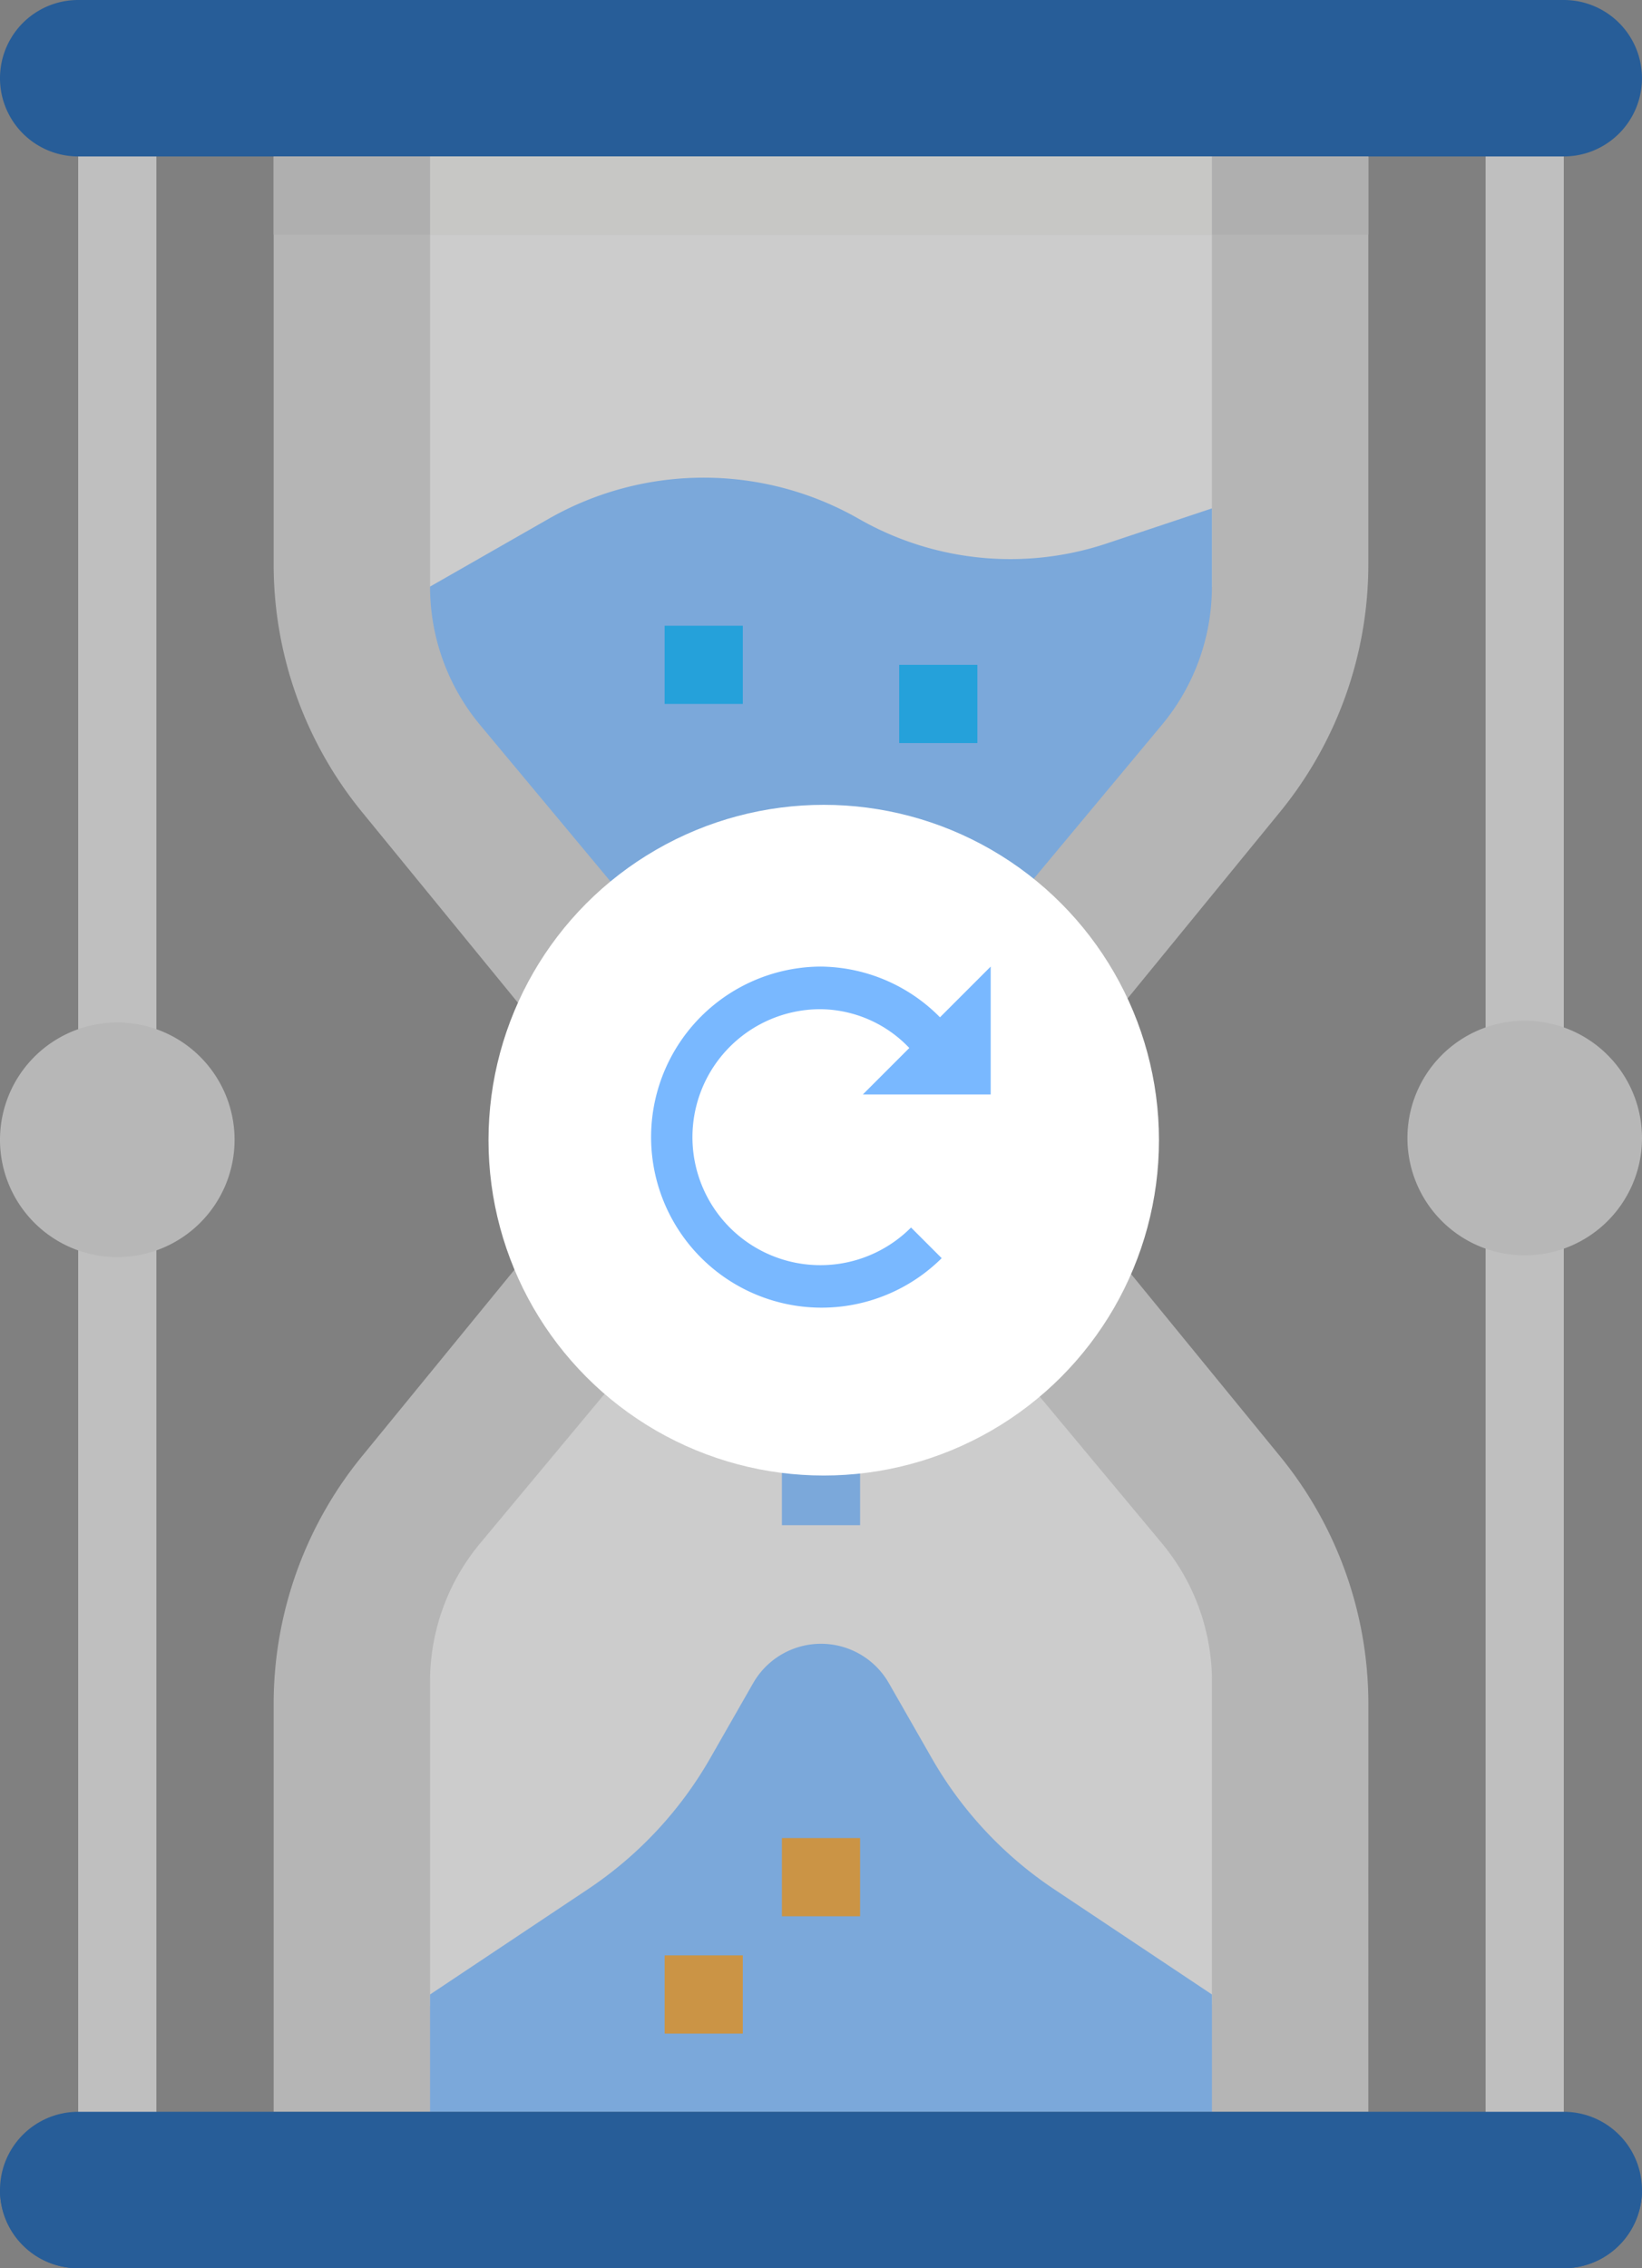 <svg xmlns="http://www.w3.org/2000/svg" width="171.429" height="236.735" viewBox="0 0 171.429 236.735">
  <rect x="0" y="0" width="171.429" height="236.735" fill="#808080" stroke="none"/>
  <g id="Group_604" data-name="Group 604" transform="translate(-102 -285)">
    <g id="sand-clock" transform="translate(102 285)" opacity="0.71">
      <path id="Path_1104" data-name="Path 1104" d="M170.286,236.082H56V193.51a40.847,40.847,0,0,1,9.224-25.849L88.49,139.209a8.162,8.162,0,0,0,0-10.336L65.224,100.421A40.847,40.847,0,0,1,56,74.572V32H170.286V74.572a40.847,40.847,0,0,1-9.224,25.849L137.8,128.873a8.162,8.162,0,0,0,0,10.336l23.266,28.452a40.847,40.847,0,0,1,9.224,25.849Zm0,0" transform="translate(-27.429 -15.673)" fill="#cbcbcb"/>
      <path id="Path_1105" data-name="Path 1105" d="M128.816,232l35.6,42.714a22.558,22.558,0,0,1,5.22,14.429v33.674L88,322.988V289.143a22.548,22.548,0,0,1,5.22-14.425Zm0,0" transform="translate(-43.102 -113.633)" fill="#ebebeb"/>
      <path id="Path_1106" data-name="Path 1106" d="M88,76.9V32h81.633V76.9C169.633,78.277,88,76.9,88,76.9Zm0,0" transform="translate(-43.102 -15.673)" fill="#ebebeb"/>
      <g id="Group_466" data-name="Group 466" transform="translate(44.898 49.853)">
        <path id="Path_1107" data-name="Path 1107" d="M128.816,166.227l-35.6-42.714A22.559,22.559,0,0,1,88,109.084l12.37-7.069a32.658,32.658,0,0,1,32.4,0,31.865,31.865,0,0,0,25.889,2.563l10.971-3.657v8.163a22.548,22.548,0,0,1-5.22,14.425Zm0,0" transform="translate(-88 -97.713)" fill="#79b8ff"/>
        <path id="Path_1108" data-name="Path 1108" d="M88,372.861v12.245h81.633V372.861l-16.474-10.983a40.783,40.783,0,0,1-12.795-13.71l-4.462-7.8a8.162,8.162,0,0,0-14.17,0l-4.462,7.8a40.784,40.784,0,0,1-12.795,13.71Zm0,0" transform="translate(-88 -214.551)" fill="#79b8ff"/>
        <path id="Path_1109" data-name="Path 1109" d="M160,296h8.163v8.163H160Zm0,0" transform="translate(-123.265 -194.833)" fill="#79b8ff"/>
      </g>
      <path id="Path_1110" data-name="Path 1110" d="M160,376h8.163v8.163H160Zm0,0" transform="translate(-78.367 -184.163)" fill="#ea9d2d"/>
      <path id="Path_1111" data-name="Path 1111" d="M136,400h8.163v8.163H136Zm0,0" transform="translate(-66.612 -195.918)" fill="#ea9d2d"/>
      <path id="Path_1112" data-name="Path 1112" d="M160,264h8.163v8.163H160Zm0,0" transform="translate(-78.367 -129.306)" fill="#00aeff"/>
      <path id="Path_1113" data-name="Path 1113" d="M152,168h8.163v8.163H152Zm0,0" transform="translate(-74.449 -82.286)" fill="#00aeff"/>
      <path id="Path_1114" data-name="Path 1114" d="M136,128h8.163v8.163H136Zm0,0" transform="translate(-66.612 -62.694)" fill="#00aeff"/>
      <path id="Path_1115" data-name="Path 1115" d="M184,136h8.163v8.163H184Zm0,0" transform="translate(-90.122 -66.612)" fill="#00aeff"/>
      <path id="Path_1116" data-name="Path 1116" d="M20.082,236.245A4.082,4.082,0,0,1,16,232.163V28.082a4.082,4.082,0,1,1,8.163,0V232.163A4.082,4.082,0,0,1,20.082,236.245Zm0,0" transform="translate(-7.837 -11.755)" fill="#d9d9d9"/>
      <path id="Path_1117" data-name="Path 1117" d="M24.49,180.245A12.245,12.245,0,1,1,12.245,168,12.246,12.246,0,0,1,24.49,180.245Zm0,0" transform="translate(0 -61.286)" fill="#cecece"/>
      <path id="Path_1118" data-name="Path 1118" d="M308.082,236.245A4.082,4.082,0,0,1,304,232.163V28.082a4.082,4.082,0,1,1,8.163,0V232.163A4.082,4.082,0,0,1,308.082,236.245Zm0,0" transform="translate(-148.898 -11.755)" fill="#d9d9d9"/>
      <path id="Path_1119" data-name="Path 1119" d="M312.49,260.245A12.245,12.245,0,1,1,300.245,248,12.246,12.246,0,0,1,312.49,260.245Zm0,0" transform="translate(-141.061 -141.469)" fill="#cecece"/>
      <path id="Path_1120" data-name="Path 1120" d="M8.163,432h155.1a8.163,8.163,0,0,1,0,16.327H8.163a8.163,8.163,0,1,1,0-16.327Zm0,0" transform="translate(0 -211.592)" fill="#034fa2"/>
      <path id="Path_1121" data-name="Path 1121" d="M8.163,0h155.1a8.163,8.163,0,0,1,0,16.327H8.163A8.163,8.163,0,0,1,8.163,0Zm0,0" fill="#034fa2"/>
      <path id="Path_1122" data-name="Path 1122" d="M8.163,456.163h155.1A8.164,8.164,0,0,0,171.429,448H0A8.164,8.164,0,0,0,8.163,456.163Zm0,0" transform="translate(0 -219.428)" fill="#034fa2"/>
      <path id="Path_1123" data-name="Path 1123" d="M56,32H170.286v8.163H56Zm0,0" transform="translate(-27.429 -15.673)" fill="#c3c3c3"/>
      <path id="Path_1124" data-name="Path 1124" d="M169.633,32v8.163H88V32" transform="translate(-43.102 -15.673)" fill="#e4e4e2"/>
    </g>
    <g id="Group_467" data-name="Group 467" transform="translate(-4 -10)">
      <circle id="Ellipse_224" data-name="Ellipse 224" cx="35" cy="35" r="35" transform="translate(157 379)" fill="#fff"/>
      <path id="Icon_open-reload" data-name="Icon open-reload" d="M17.8,0A17.8,17.8,0,1,0,30.434,30.434l-3.2-3.2A13.358,13.358,0,1,1,17.753,4.449a12.944,12.944,0,0,1,9.3,4.049l-4.85,4.85H35.55V0L30.256,5.295A17.7,17.7,0,0,0,17.753,0Z" transform="translate(173.881 395.88)" fill="#79b8ff"/>
    </g>
  </g>
</svg>
